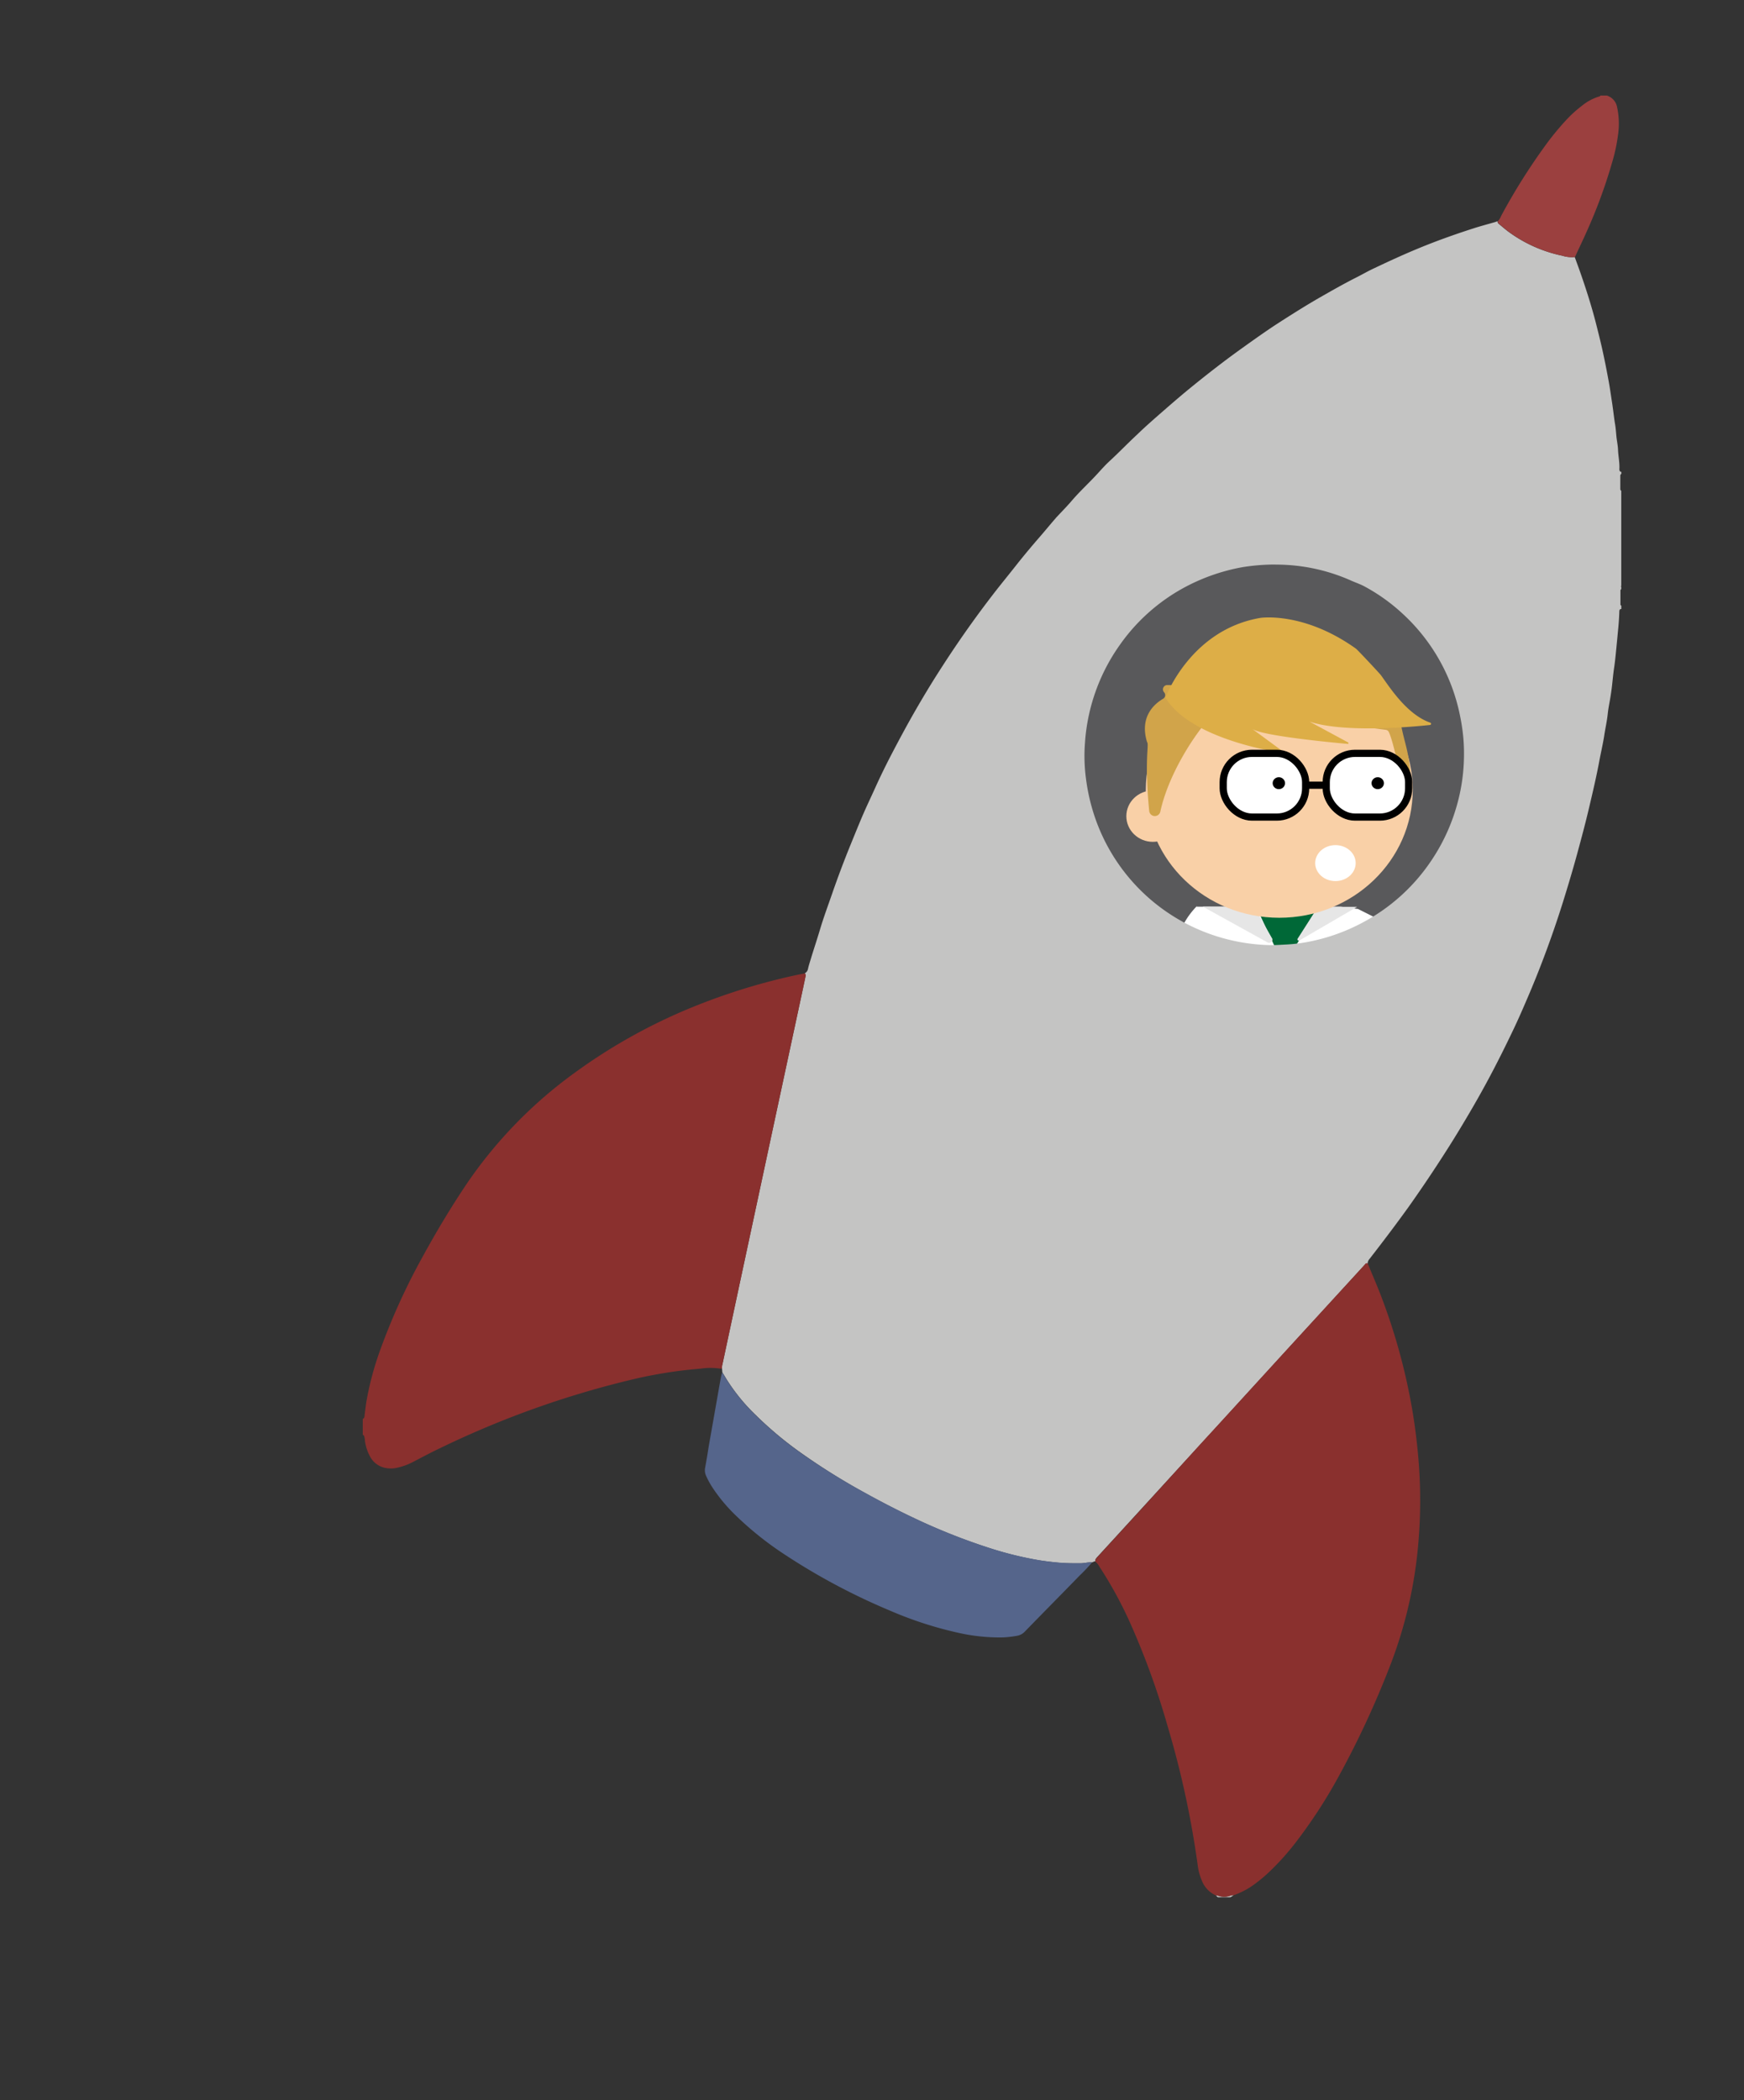 <svg height="584" viewBox="0 0 485 584" width="485" xmlns="http://www.w3.org/2000/svg"><rect x="0" y="0" width="485" height="584" fill="#333333" stroke="none"/><path d="m380 160a55.5 55.5 0 0 0 -73.76 25.45c-14.1 28.11-3.16 62.69 24.55 77.22a55.52 55.52 0 0 0 75.66-24.56 57.34 57.34 0 0 0 5.35-16.34c4.11-24.08-7.35-49.18-29.85-61-.63-.33-1.28-.48-1.93-.79z" fill="#59595b"/><path d="m328.22 275.57a21.76 21.76 0 0 1 4.78-23.76l-.25.31h40.11l4.81.64 7.6 3.81 2.85 14.25" fill="#fff"/><path d="m349.32 252.12 5.17 11.07h5.73l6.88-11.07z" fill="#006837"/><path d="m348.76 252.12 5.07 8.93a.91.91 0 0 1 -1.34 1l-18-9.95z" fill="#e6e6e6"/><path d="m360.88 261 5.64-8.84h10.89l-16 9.32a.36.36 0 0 1 -.53-.48z" fill="#e6e6e6"/><ellipse cx="355.76" cy="219.6" fill="#f9d0a7" rx="37.12" ry="35.6"/><ellipse cx="320.62" cy="226.95" fill="#f9d0a7" rx="7.39" ry="7.14"/><path d="m392.15 214.25c-.58-6.05-1.55-7.6-2.59-13a1.23 1.23 0 0 0 -.66-.86l-26.09-12.89a1.27 1.27 0 0 0 -.72-.13l-25.63 3.12h-11.81a1.2 1.2 0 0 0 -.93 2 1.18 1.18 0 0 1 -.27 1.82c-2.3 1.33-6.57 4.86-4.51 11.87a1.19 1.19 0 0 0 .11.26c.5.9-.84 4.94.54 19.09a1.57 1.57 0 0 0 3.09.17c2.42-11.28 11.05-24.1 16.13-28.5a1.23 1.23 0 0 1 1.06-.25l45.55 6a1.22 1.22 0 0 1 .59.29c.61.56 2 5.72 3.17 11.4a1.5 1.5 0 0 0 2.97-.39z" fill="#d1a44a"/><path d="m356.88 209.28c-3-.18-26.24-4.15-32.76-15.31 0 0 6.88-18.82 26.36-22.15 0 0 12-1.88 26.59 8.54.43.3 6.71 7 7 7.44 2.2 3 7.1 10.88 13.69 13.15a.33.33 0 0 1 -.08.64c-5.71.61-24 2.21-33.5-.93l10.73 5.79a.22.22 0 0 1 -.12.41c-4.74-.43-23.93-2.26-26.56-4.19l8.72 6.41a.11.11 0 0 1 -.07.2z" fill="#ddae47"/><g stroke="#000" stroke-miterlimit="10" stroke-width="2"><rect fill="#fff" height="17.72" rx="8" width="22.92" x="368.82" y="209.48"/><rect fill="#fff" height="17.72" rx="8" width="22.92" x="340.17" y="209.48"/><path d="m363.09 218.34h5.73" fill="none"/></g><ellipse cx="355.64" cy="217.78" rx="1.72" ry="1.66"/><ellipse cx="383.14" cy="217.78" rx="1.72" ry="1.66"/><ellipse cx="371.38" cy="240" fill="#fff" rx="5.63" ry="5"/><path d="m223.76 270.68a1.82 1.82 0 0 0 .93-1.21c.25-1.19.67-2.34 1-3.51.74-2.38 1.52-4.74 2.24-7.13 1-3.42 2.25-6.77 3.42-10.14q2.44-7.06 5.27-14c1.13-2.76 2.24-5.53 3.42-8.26 1.05-2.43 2.2-4.81 3.28-7.21 1.51-3.35 3.13-6.65 4.83-9.9 2.06-3.94 4.17-7.86 6.39-11.72 2-3.47 4.06-6.91 6.21-10.29 1.55-2.43 3.13-4.85 4.74-7.24q5-7.41 10.46-14.51c2.35-3.06 4.79-6 7.19-9.07q2.88-3.6 5.92-7.09c1.54-1.76 3-3.57 4.56-5.35.06-.08.13-.15.19-.22 1.47-1.58 3-3.12 4.38-4.75 2.17-2.52 4.64-4.77 6.89-7.22 1.16-1.26 2.29-2.55 3.55-3.7 2.59-2.39 5-4.91 7.61-7.33 2.06-2 4.17-3.85 6.3-5.72 2.65-2.31 5.3-4.62 8-6.84 4.81-3.93 9.69-7.75 14.74-11.36 3.38-2.42 6.76-4.84 10.25-7.1 4-2.57 8-5.1 12.12-7.44 3.1-1.77 6.2-3.53 9.39-5.14 1.62-.81 3.19-1.73 4.82-2.5 4.21-2 8.41-3.94 12.71-5.71 5.07-2.09 10.22-3.92 15.43-5.59 1.86-.59 3.75-1.09 5.63-1.63.28-.08.55-.19.82-.28a.86.86 0 0 0 .37.75c.87.71 1.72 1.46 2.62 2.13a38.44 38.44 0 0 0 15 6.7 8.69 8.69 0 0 0 3.48.37c.6 1.65 1.22 3.3 1.8 5 1.49 4.29 2.85 8.61 4 13 .64 2.55 1.3 5.1 1.87 7.67.61 2.75 1.16 5.52 1.67 8.3.39 2 .68 4.13 1 6.19.14.87.25 1.74.37 2.61.17 1.25.31 2.51.52 3.75.18 1.06.25 2.13.35 3.2.12 1.3.42 2.6.47 3.9.07 1.81.48 3.59.37 5.4a1.09 1.09 0 0 0 .08.43.46.46 0 0 0 .47.27v.59a.52.52 0 0 0 -.29.46v3.76a.6.6 0 0 0 .27.48v26.42s-.11.07-.1.1a.93.93 0 0 0 .1.2v.58c-.08.12-.23.23-.23.35v4c0 .11.16.22.25.33v.88c-.47 0-.55.33-.56.7-.05 1.41-.13 2.82-.26 4.23-.2 2.09-.39 4.17-.6 6.26-.17 1.75-.34 3.49-.6 5.23s-.42 3.67-.64 5.51c-.11.87-.24 1.74-.38 2.61-.25 1.53-.58 3.06-.74 4.61-.22 2.09-.7 4.13-1 6.2-.37 2.31-.91 4.59-1.34 6.89-.82 4.41-1.85 8.77-2.88 13.14s-2.12 8.42-3.26 12.61c-1.26 4.62-2.63 9.2-4.06 13.77q-2.35 7.47-5.12 14.82-2.34 6.24-5 12.37c-1.21 2.83-2.45 5.65-3.79 8.43-1.91 4-3.86 7.92-5.91 11.81s-4.06 7.47-6.22 11.14-4.36 7.3-6.66 10.87q-4.87 7.62-10.07 14.96-2.57 3.57-5.21 7.08c-1.88 2.5-3.79 5-5.7 7.45a2.11 2.11 0 0 0 -.57 1.31c-.19 0-.39-.07-.55.09l-.91 1-13 14.19q-5.06 5.52-10.12 11.05l-14.56 15.93c-2.57 2.82-5.16 5.63-7.74 8.45l-17.62 19.25c-3.5 3.83-7 7.65-10.52 11.48a4.88 4.88 0 0 0 -.64.8c-.09.14 0 .37-.06.56-.35 0-.59.21-.89.31-1.13-.09-2.23.27-3.36.27-2.05 0-4.09 0-6.15-.2s-3.89-.41-5.81-.75a97.65 97.65 0 0 1 -12.93-3.2 170.87 170.87 0 0 1 -21.78-8.67c-4.51-2.14-8.93-4.44-13.3-6.86a180.86 180.86 0 0 1 -17.16-10.71 101.44 101.44 0 0 1 -13.07-10.87 52.34 52.34 0 0 1 -8.14-10c-.37-.63-.76-1.25-1.13-1.87l-.09-1.09a3.6 3.6 0 0 1 .15-1.3l4.65-21.79 6.48-30.24q3.31-15.48 6.65-31l4.68-21.78c.2-1 .41-1.91.6-2.87.07-.27.15-.63-.24-.84zm131-113.7a57.39 57.39 0 0 0 -9.06.7 54.33 54.33 0 0 0 -17.31 6.22 52.37 52.37 0 0 0 -17 15.47 53.13 53.13 0 0 0 -9.66 27.17 47.5 47.5 0 0 0 .28 10 54.49 54.49 0 0 0 2.86 11.8 52.42 52.42 0 0 0 29.09 30.4 53.05 53.05 0 0 0 19.4 4.07c1.52 0 3-.1 4.54-.18a44.27 44.27 0 0 0 6-.75 53.14 53.14 0 0 0 15.1-5.38 52.48 52.48 0 0 0 18.75-16.77 53.13 53.13 0 0 0 7.46-16 51.76 51.76 0 0 0 1.91-13 50 50 0 0 0 -.2-5.86 56.56 56.56 0 0 0 -1-6.37 52.43 52.43 0 0 0 -15.87-27.86 51.44 51.44 0 0 0 -10.71-7.64c-1.12-.59-2.34-1-3.5-1.51a51.17 51.17 0 0 0 -21.07-4.49z" fill="#c4c4c3"/><path d="m200.79 380.52a1.31 1.31 0 0 1 -.43.06 18.84 18.84 0 0 0 -5.56 0c-2.09.16-4.18.39-6.27.66q-5.53.74-11 1.95a261.2 261.2 0 0 0 -55.17 19.51c-2.39 1.13-4.72 2.37-7.06 3.59a18.36 18.36 0 0 1 -5.21 1.92 7.81 7.81 0 0 1 -2.77 0 6.15 6.15 0 0 1 -4.3-3 12.6 12.6 0 0 1 -1.55-4.7c0-.34-.08-.68-.15-1a.68.68 0 0 0 -.43-.54v-4.41c.55-.26.47-.8.53-1.27.17-1.26.3-2.52.51-3.78a85.59 85.59 0 0 1 3.81-14.14 178.4 178.4 0 0 1 11.63-25.62c3.86-7.09 8-14 12.52-20.72a124.6 124.6 0 0 1 30-30.78 154.58 154.58 0 0 1 35.34-19.25 171.3 171.3 0 0 1 26.23-7.87c.76-.17 1.53-.3 2.3-.45.39.21.31.57.24.9-.19 1-.4 1.91-.6 2.87l-4.68 21.78q-3.32 15.48-6.65 31l-6.48 30.24-4.65 21.79a3.6 3.6 0 0 0 -.15 1.26z" fill="#8a302e"/><path d="m438 71.48a8.69 8.69 0 0 1 -3.48-.37 38.44 38.44 0 0 1 -15-6.7c-.9-.67-1.75-1.42-2.62-2.13a.86.86 0 0 1 -.37-.75 4.44 4.44 0 0 0 .92-1.47 169.51 169.51 0 0 1 12.37-19.7 75.82 75.82 0 0 1 5.75-7 34.29 34.29 0 0 1 4.33-3.93 13.9 13.9 0 0 1 5-2.65c.07 0 .11-.14.16-.22h1.76a4.17 4.17 0 0 1 2.91 3.34c0 .14.06.29.09.43a21.87 21.87 0 0 1 .11 7.44 46.88 46.88 0 0 1 -1.49 7 142.84 142.84 0 0 1 -7.32 19.93c-1.01 2.3-2.12 4.52-3.12 6.78z" fill="#9b403f"/><path d="m343.09 527-.9.56h-3.52l-.6-.57a3.42 3.42 0 0 1 .71.13 5 5 0 0 0 3.31 0 2.15 2.15 0 0 1 1-.12z" fill="#c4c4c3"/><path d="m343.09 527a2.15 2.15 0 0 0 -1 .16 5 5 0 0 1 -3.31 0 3.42 3.42 0 0 0 -.71-.13 7.45 7.45 0 0 1 -3.88-4.2 15.49 15.49 0 0 1 -1.1-4.09 258 258 0 0 0 -8.38-38.74 214.89 214.89 0 0 0 -9.85-27.43 113.46 113.46 0 0 0 -9.16-17 4.22 4.22 0 0 0 -1.1-1.35c0-.19 0-.42.06-.56a4.88 4.88 0 0 1 .64-.8c3.5-3.83 7-7.65 10.52-11.48l17.63-19.38c2.58-2.82 5.17-5.63 7.74-8.45l14.56-15.93q5.06-5.53 10.12-11.05l13-14.19.91-1c.16-.16.36-.1.55-.09 1.2 2.89 2.45 5.76 3.58 8.67a168.39 168.39 0 0 1 8.47 30c.85 4.57 1.46 9.17 1.91 13.8s.65 9 .65 13.49a135.74 135.74 0 0 1 -.94 16.11 122.57 122.57 0 0 1 -7.69 30.5 254.47 254.47 0 0 1 -13.85 29.77 140.7 140.7 0 0 1 -12.13 18.7 71.23 71.23 0 0 1 -7.25 8.08 41.32 41.32 0 0 1 -3.92 3.31 21.86 21.86 0 0 1 -6.07 3.28z" fill="#8a302e"/><path d="m303.71 434.45a49.59 49.59 0 0 1 -3.53 3.72c-5 5.15-10.08 10.28-15.1 15.44a3.91 3.91 0 0 1 -2.24 1.25 29 29 0 0 1 -3.93.45 51.77 51.77 0 0 1 -12.53-1.31 105.16 105.16 0 0 1 -18.95-6.17 178.1 178.1 0 0 1 -29.11-15.5 91 91 0 0 1 -13.65-10.88 45.88 45.88 0 0 1 -6.33-7.51 23.36 23.36 0 0 1 -2-3.61 3.74 3.74 0 0 1 -.26-2.14c.37-2 .7-3.95 1-5.93l2.52-14.31c.32-1.83.63-3.66 1-5.49a6.27 6.27 0 0 1 .26-.84c.37.62.76 1.24 1.13 1.87a52.34 52.34 0 0 0 8.14 10 101.44 101.44 0 0 0 13.07 10.87 180.86 180.86 0 0 0 17.18 10.64c4.37 2.42 8.79 4.72 13.3 6.86a170.87 170.87 0 0 0 21.78 8.67 97.65 97.65 0 0 0 12.93 3.2c1.92.34 3.86.57 5.81.75s4.1.21 6.15.2c1.13.04 2.23-.32 3.36-.23z" fill="#55658b"/></svg>